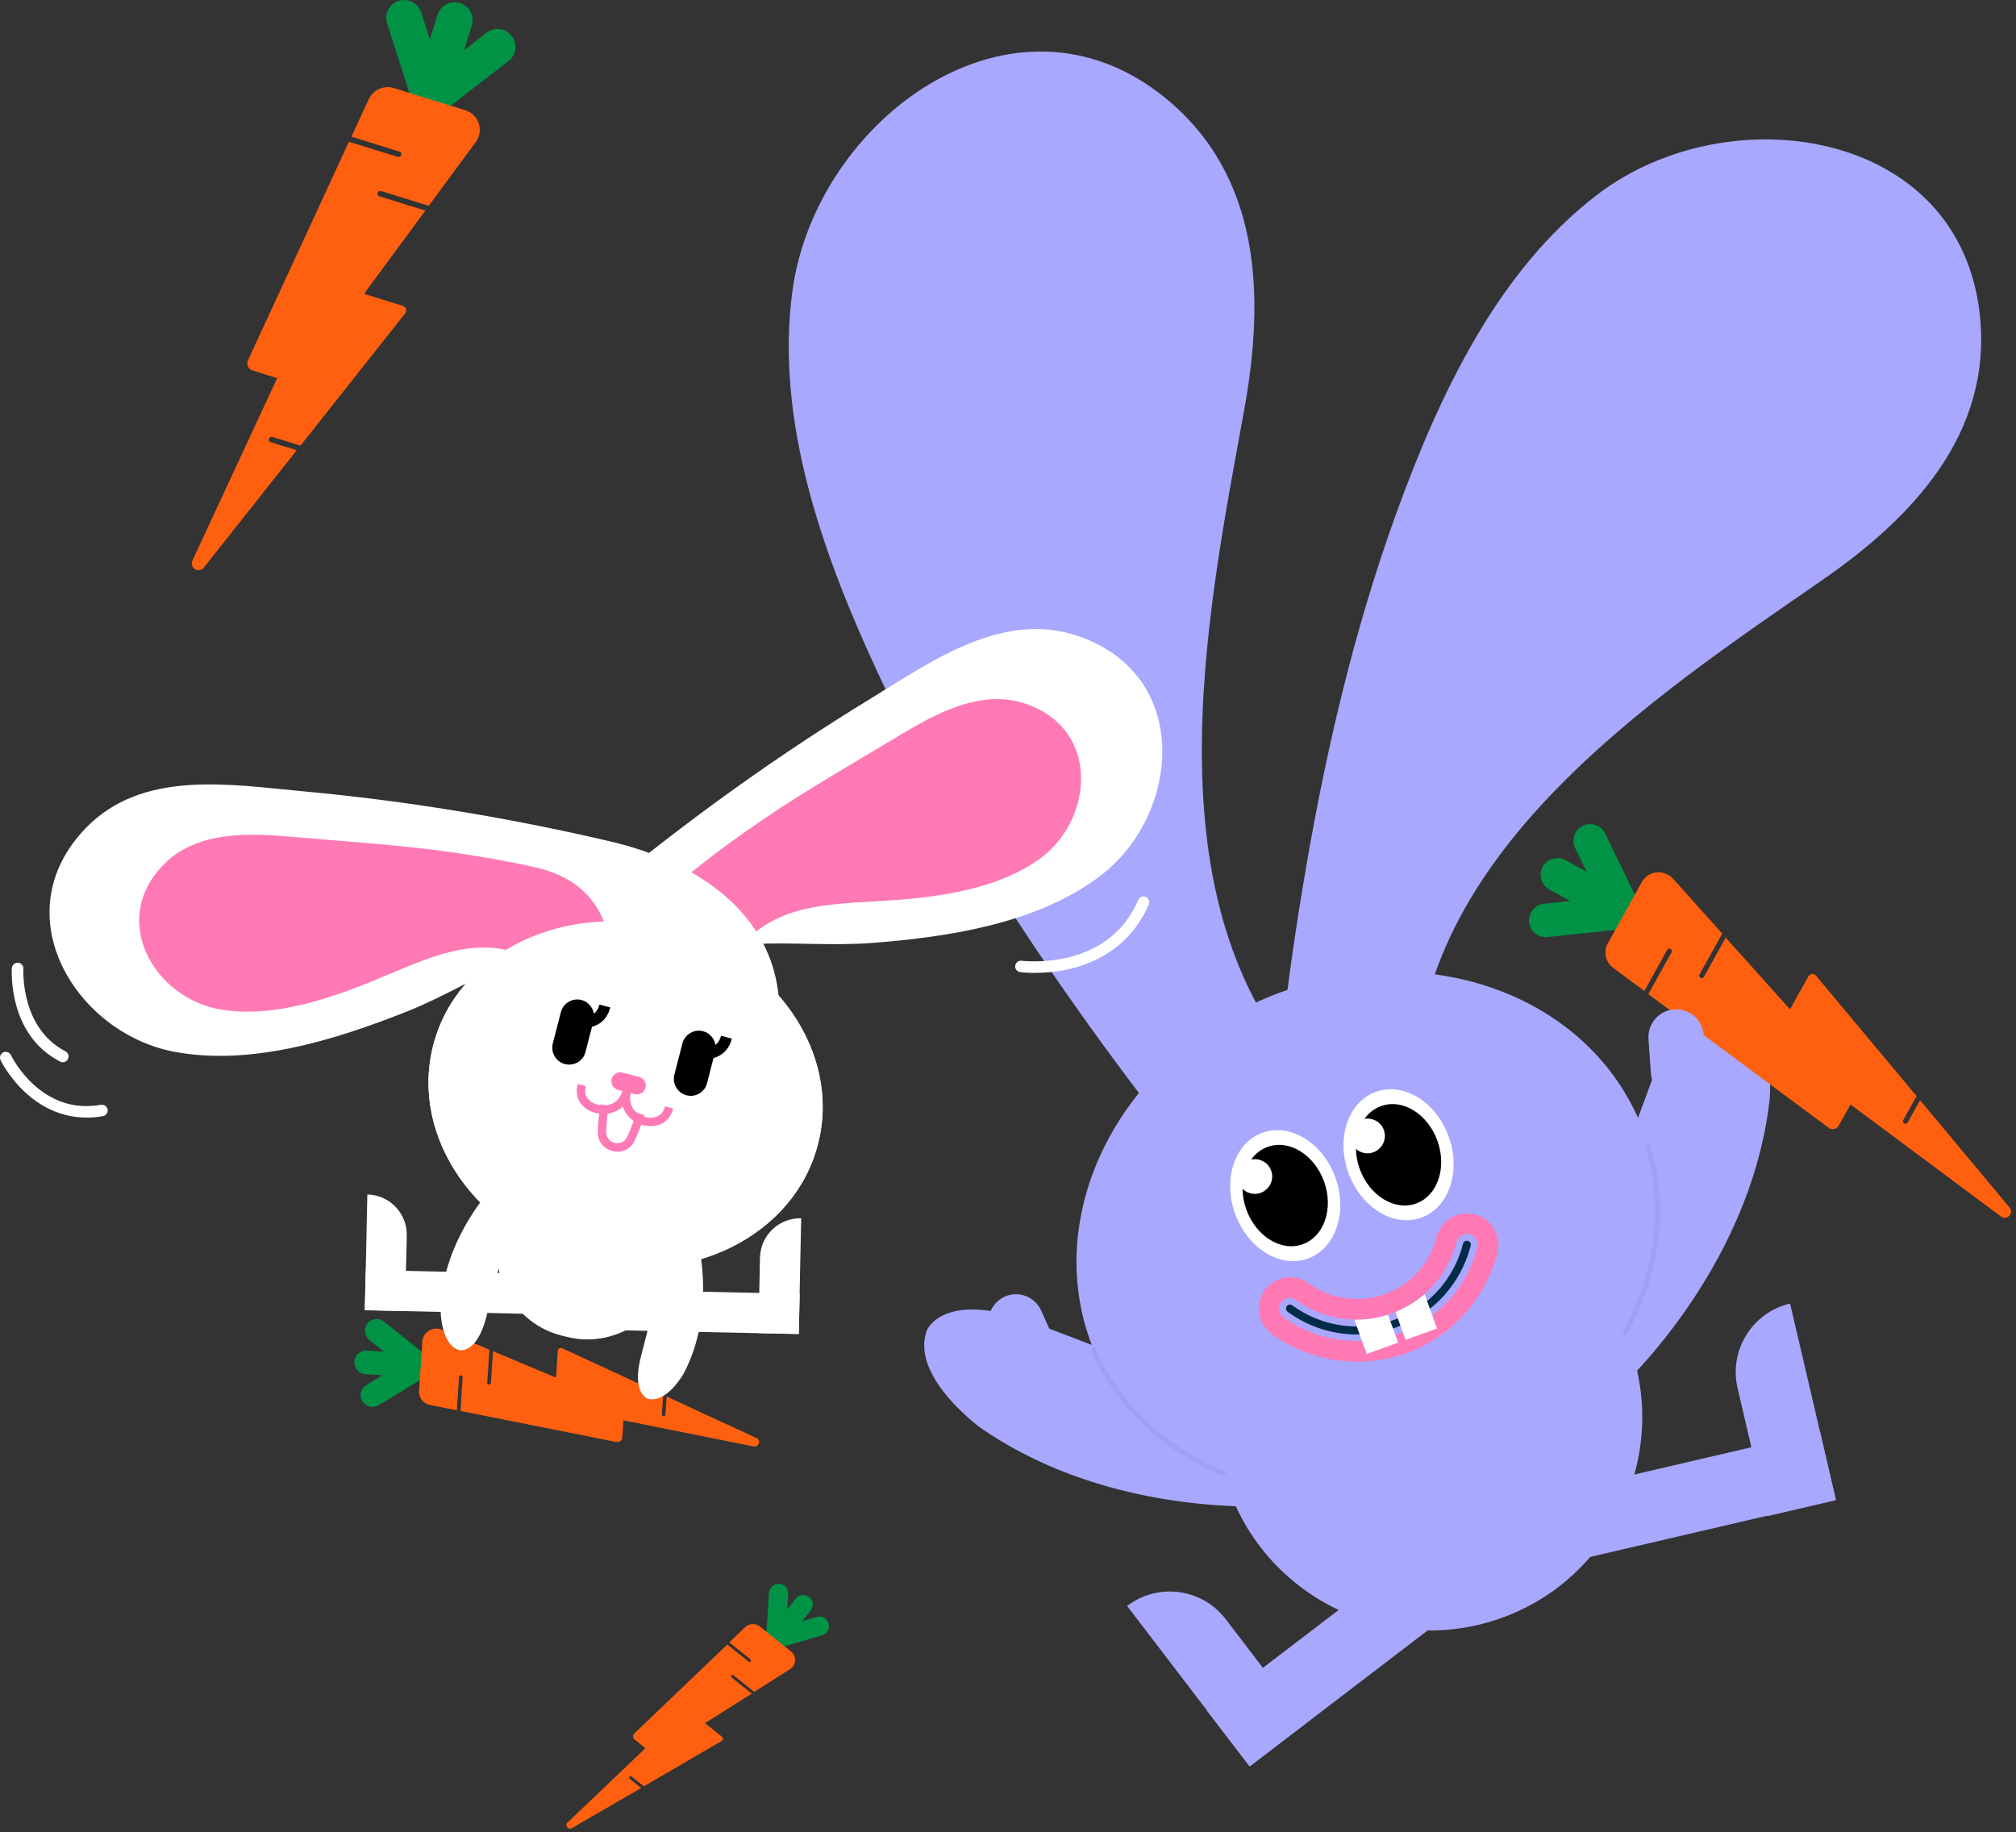 <svg xmlns="http://www.w3.org/2000/svg" xmlns:xlink="http://www.w3.org/1999/xlink" width="395" height="359" viewBox="0 0 395 359" fill="none"><rect x="0" y="0" width="395" height="359" fill="#333333" stroke="none"/><g opacity="1" transform="translate(0 0.002)  rotate(0 197.018 179.164)"><g opacity="1" transform="translate(37.569 0)  rotate(0 31.717 55.871)"><path id="路径 9" fill-rule="evenodd" style="fill:#009245" transform="translate(41.717 0.421)  rotate(0 6.66 13.596)" opacity="1" d="M6.89,24.72L13.16,4.57C13.74,2.7 12.68,0.74 10.84,0.16C8.98,-0.42 7.01,0.64 6.43,2.48L0.16,22.62C-0.42,24.49 0.64,26.45 2.48,27.03C4.31,27.61 6.31,26.55 6.89,24.72Z " /><path id="路径 10" fill-rule="evenodd" style="fill:#009245" transform="translate(39.693 5.672)  rotate(0 11.87 9.959)" opacity="1" d="M5.66,19.21L22.36,6.3C23.91,5.14 24.2,2.92 23.01,1.38C21.85,-0.17 19.63,-0.46 18.08,0.73L1.38,13.64C-0.17,14.8 -0.46,17.02 0.73,18.56C1.89,20.08 4.11,20.37 5.66,19.21Z " /><path id="路径 11" fill-rule="evenodd" style="fill:#009245" transform="translate(38.109 0)  rotate(0 6.727 13.551)" opacity="1" d="M13.29,22.53L6.86,2.45C6.28,0.61 4.28,-0.42 2.45,0.16C0.61,0.74 -0.42,2.74 0.16,4.57L6.6,24.65C7.18,26.49 9.17,27.52 11.01,26.94C12.84,26.36 13.87,24.37 13.29,22.53Z " /><path id="路径 12" fill-rule="evenodd" style="fill:#FF6010" transform="translate(0 17.065)  rotate(0 28.217 47.339)" opacity="1" d="M20.57,71.16L15.48,69.58C15.23,69.51 15.03,69.26 15.1,69C15.13,68.68 15.48,68.45 15.8,68.55L21.31,70.25L41.81,44.35C42.23,43.83 41.97,43.06 41.36,42.87L33.99,40.58C33.86,40.55 33.83,40.42 33.89,40.32L45.77,24.2L36.79,21.4C36.53,21.33 36.34,21.08 36.4,20.82C36.44,20.5 36.79,20.27 37.11,20.37L46.45,23.26L55.59,10.84C57.32,8.56 56.26,5.37 53.59,4.53L39.59,0.19C37.66,-0.42 35.57,0.51 34.7,2.34L31.29,9.71L40.68,12.64C40.94,12.71 41.13,12.96 41.07,13.22C41.04,13.54 40.68,13.77 40.36,13.67L30.8,10.71L11.01,53.55C10.66,54.32 11.07,55.26 11.88,55.51L16.74,57.03L0.13,92.78C-0.51,94.2 1.39,95.39 2.35,94.17L20.57,71.16Z " /></g><g opacity="1" transform="translate(0 10.094)  rotate(0 197.018 174.117)"><g opacity="1" transform="translate(0 0)  rotate(0 197.018 168.019)"><g opacity="1" transform="translate(154.542 0)  rotate(0 119.747 168.019)"><path id="路径 15" fill-rule="evenodd" style="fill:#A8A8FF" transform="translate(75.802 203.762)  rotate(0 45.714 52.819)" opacity="1" d="M88.98,49.78L80.97,27.57C73.18,5.97 49.17,-5.32 27.57,2.46C5.97,10.25 -5.32,34.26 2.46,55.86L10.48,78.07C18.27,99.67 42.28,110.96 63.87,103.17C85.44,95.42 96.74,71.37 88.98,49.78Z " /><path id="路径 16" fill-rule="evenodd" style="fill:#A8A8FF" transform="translate(56.378 180.304)  rotate(0 56.978 52.009)" opacity="1" d="M37.31,5.1C7.79,17.49 -7.34,48.52 3.51,74.43C14.36,100.34 47.12,111.31 76.64,98.92C106.15,86.53 121.31,55.5 110.43,29.59C99.58,3.68 66.82,-7.29 37.31,5.1Z " /><path id="路径 17" fill-rule="evenodd" style="fill:#A8A8FF" transform="translate(148.334 184.726)  rotate(0 21.973 39.122)" opacity="1" d="M43.84,20.76C43.84,20.76 45.45,3.54 36.31,0.16C36.31,0.16 27.97,-2.67 21.31,15.42L0,73.25L13.42,78.24C13.42,78.24 39.91,54.81 43.84,20.76Z " /><path id="路径 18" fill-rule="evenodd" style="fill:#A8A8FF" transform="translate(26.538 246.492)  rotate(0 39.752 19.315)" opacity="1" d="M79.5,24.78L21.92,2.77C3.9,-4.12 0.55,4.02 0.55,4.02C-2.92,13.1 11.11,23.24 11.11,23.24C39.34,42.71 74.39,38.17 74.39,38.17L79.5,24.78Z " /><path id="路径 19" fill-rule="evenodd" style="fill:#A8A8FF" transform="translate(39.11 243.506)  rotate(0 6.794 8.511)" opacity="1" d="M10.38,16.57C13.09,15.34 14.34,12.13 13.12,9.42L10.35,3.21C9.13,0.47 5.91,-0.75 3.21,0.47C0.5,1.7 -0.75,4.92 0.47,7.62L3.24,13.83C4.46,16.54 7.68,17.76 10.38,16.57Z " /><path id="路径 20" fill-rule="evenodd" style="fill:#A8A8FF" transform="translate(142.381 277.218)  rotate(-13.109 31.01 6.887)" opacity="1" d="M0,13.77L62.02,13.77L62.02,0L0,0L0,13.77Z " /><path id="路径 21" fill-rule="evenodd" style="fill:#A8A8FF" transform="translate(185.54 245.332)  rotate(0 9.817 20.824)" opacity="1" d="M6.21 41.65L19.63 38.53L17.61 29.8L15 18.6L10.65 0C3.25 1.74 -1.35 9.14 0.36 16.54L6.21 41.65Z" /><path id="路径 22" fill-rule="evenodd" style="fill:#A8A8FF" transform="translate(79.746 304.846)  rotate(-37.394 31.012 6.888)" opacity="1" d="M0,13.78L62.02,13.78L62.02,0L0,0L0,13.78Z " /><path id="路径 23" fill-rule="evenodd" style="fill:#A8A8FF" transform="translate(66.293 301.758)  rotate(0 17.477 17.12)" opacity="1" d="M18.57 27.13L11.59 17.99L0 2.83C6.05 -1.77 14.68 -0.65 19.31 5.4L34.95 25.87L24.01 34.24L18.57 27.13Z" /><path id="路径 24" fill-rule="evenodd" style="fill:#FFFFFF" transform="translate(108.692 203.339)  rotate(0 10.788 12.833)" opacity="1" d="M6.33,0.51C0.92,2.47 -1.49,9.55 0.96,16.37C3.43,23.2 9.81,27.12 15.25,25.16C20.65,23.2 23.07,16.12 20.62,9.29C18.17,2.47 11.77,-1.46 6.33,0.51Z " /><path id="路径 25" fill-rule="evenodd" style="fill:#000000" transform="translate(111.125 206.244)  rotate(0 8.355 9.937)" opacity="1" d="M4.93,0.4C0.71,1.91 -1.16,7.42 0.74,12.7C2.64,17.94 7.57,21 11.78,19.49C16,17.97 17.87,12.47 15.97,7.19C14.07,1.91 9.11,-1.14 4.93,0.4Z " /><path id="路径 26" fill-rule="evenodd" style="fill:#FFFFFF" transform="translate(109.991 209.093)  rotate(0 3.406 3.4)" opacity="1" d="M2.26,0.19C0.49,0.83 -0.44,2.77 0.2,4.54C0.85,6.31 2.78,7.24 4.55,6.6C6.32,5.95 7.25,4.02 6.61,2.25C6,0.48 4.03,-0.42 2.26,0.19Z " /><path id="分组 4" fill-rule="evenodd" style="fill:#FF79B5" transform="translate(92.091 227.664)  rotate(0 23.48 14.531)" opacity="1" d="M34.84 4.63C33.52 9.85 29.72 14.03 24.7 15.83C19.65 17.64 14.08 16.83 9.74 13.68C7 11.68 3.17 12.29 1.17 15.03C-0.82 17.76 -0.21 21.59 2.53 23.59C10.15 29.16 20 30.57 28.89 27.39C37.77 24.2 44.43 16.8 46.78 7.66C47.59 4.34 45.59 1.03 42.31 0.19C39.02 -0.65 35.68 1.35 34.84 4.63Z M18.651 20.82C14.631 20.72 10.671 19.41 7.321 16.96C6.391 16.28 5.071 16.48 4.391 17.41C3.721 18.34 3.911 19.66 4.841 20.34C9.351 23.62 14.761 25.2 20.161 24.97C22.351 24.88 24.541 24.52 26.701 23.81C26.951 23.72 27.211 23.69 27.471 23.59C27.731 23.49 27.951 23.36 28.211 23.27C30.301 22.43 32.231 21.34 33.971 19.98C38.281 16.7 41.441 12.07 42.821 6.66C43.111 5.53 42.441 4.37 41.281 4.12C40.151 3.83 39.021 4.5 38.731 5.63C37.701 9.65 35.481 13.19 32.461 15.83C30.781 17.28 28.851 18.44 26.761 19.31C26.501 19.41 26.281 19.53 26.021 19.63C25.761 19.73 25.511 19.76 25.251 19.86C23.091 20.56 20.871 20.89 18.651 20.82Z " /><path id="路径 29" fill-rule="evenodd" style="fill:#002B49" transform="translate(97.421 233.017)  rotate(0 18.112 9.183)" opacity="1" d="M35.63,0.02C35.21,-0.08 34.79,0.18 34.69,0.6C32.95,7.52 27.9,13.12 21.17,15.53C14.48,17.95 7.01,16.89 1.25,12.67C0.9,12.41 0.41,12.48 0.16,12.83C-0.1,13.18 -0.04,13.67 0.32,13.92C4.31,16.85 9.07,18.37 13.9,18.37C16.54,18.37 19.18,17.92 21.69,16.95C28.9,14.38 34.31,8.39 36.2,0.95C36.3,0.54 36.04,0.12 35.63,0.02Z " /><path id="路径 30" fill-rule="evenodd" style="fill:#FFFFFF" transform="translate(110.806 247.521)  rotate(0 4.297 3.846)" opacity="1" d="M0,0.97L1.51,5.12L2.45,7.69L8.59,5.47L8.05,3.96L6.6,0C4.44,0.68 2.19,1.03 0,0.97Z " /><path id="路径 31" fill-rule="evenodd" style="fill:#FFFFFF" transform="translate(118.885 243.497)  rotate(0 4.055 4.474)" opacity="1" d="M5.7,0C4.02,1.45 2.09,2.64 0,3.48L1.42,7.43L1.96,8.95L8.11,6.73L7.21,4.15L5.7,0Z " /><path id="路径 32" fill-rule="evenodd" style="fill:#A0A0F9" transform="translate(163.372 213.87)  rotate(0 3.675 18.837)" opacity="1" d="M0.93,37.42C7.49,25.54 9.1,12.34 5.4,0.34C5.3,0.08 5.05,-0.05 4.79,0.02C4.53,0.11 4.4,0.37 4.47,0.63C8.07,12.38 6.53,25.28 0.06,36.97C-0.07,37.19 0.03,37.48 0.25,37.61C0.32,37.64 0.41,37.67 0.48,37.67C0.67,37.67 0.83,37.58 0.93,37.42Z " /><path id="路径 33" fill-rule="evenodd" style="fill:#A0A0F9" transform="translate(59.208 253.953)  rotate(0 13.217 12.571)" opacity="1" d="M26.4,24.85C26.49,24.63 26.4,24.34 26.14,24.24C14.55,19.41 5.6,10.92 0.94,0.29C0.81,0.04 0.55,-0.06 0.29,0.04C0.04,0.17 -0.06,0.42 0.04,0.68C4.8,11.53 13.91,20.22 25.72,25.11C25.79,25.14 25.85,25.14 25.91,25.14C26.11,25.14 26.27,25.04 26.4,24.85Z " /><path id="路径 34" fill-rule="evenodd" style="fill:#A8A8FF" transform="translate(0 0)  rotate(0 51.943 110.226)" opacity="1" d="M103.89,203.04C69.83,168.92 81.68,111.73 89.24,70.21C93.26,48.13 92.62,24.54 73.89,9.19C43.92,-15.34 5.3,13.37 0.73,46.84C-2.78,72.56 6.91,99.14 17.6,122.06C28.86,146.2 43.15,168.92 58.63,190.55C65.97,200.75 73.57,210.86 81.68,220.45L103.89,203.04Z " /><path id="路径 35" fill-rule="evenodd" style="fill:#A8A8FF" transform="translate(96.001 17.221)  rotate(0 68.815 92.99)" opacity="1" d="M26.78,185.98C26.78,139.92 73.42,109.25 106.57,86.3C124.2,74.1 139.72,57.69 137.4,34.68C133.7,-2.14 88.25,-8.81 62.54,10.73C42.77,25.76 31.41,50.29 23.14,72.98C14.45,96.89 8.75,121.9 4.63,146.97C2.67,158.85 1,170.79 0,182.76L26.78,185.98Z " /><path id="路径 36" fill-rule="evenodd" style="fill:#009245" transform="translate(147.319 158.027)  rotate(0 11.889 8.064)" opacity="1" d="M22.07,9.96L4.88,0.4C3.3,-0.46 1.27,0.11 0.4,1.69C-0.46,3.27 0.11,5.3 1.69,6.17L18.88,15.72C20.46,16.59 22.48,16.01 23.35,14.44C24.25,12.86 23.67,10.86 22.07,9.96Z " /><path id="路径 37" fill-rule="evenodd" style="fill:#009245" transform="translate(153.744 151.384)  rotate(0 7.561 12.116)" opacity="1" d="M14.8,19.53L6.21,1.83C5.44,0.22 3.44,-0.45 1.83,0.32C0.22,1.09 -0.45,3.09 0.32,4.7L8.91,22.4C9.69,24.01 11.68,24.68 13.29,23.91C14.9,23.14 15.58,21.14 14.8,19.53Z " /><path id="路径 38" fill-rule="evenodd" style="fill:#009245" transform="translate(145.038 164.919)  rotate(0 13.067 4.31)" opacity="1" d="M22.51,0.01L2.94,2.07C1.14,2.27 -0.15,3.88 0.01,5.68C0.21,7.48 1.82,8.77 3.62,8.61L23.19,6.55C24.99,6.35 26.31,4.74 26.12,2.94C25.92,1.14 24.31,-0.15 22.51,0.01Z " /><path id="路径 39" fill-rule="evenodd" style="fill:#FF6010" transform="translate(160.017 160.827)  rotate(0 39.738 33.852)" opacity="1" d="M18.44,20L22.89,12.02L13.29,1.31C11.49,-0.69 8.37,-0.34 7.11,1.95L0.48,13.89C-0.45,15.53 0,17.62 1.55,18.75L7.63,23.26L12.07,15.24C12.2,15.02 12.46,14.92 12.68,14.98C12.97,15.08 13.1,15.43 12.94,15.69L8.4,23.87L43.74,50.07C44.39,50.55 45.32,50.36 45.7,49.65L48.02,45.5L77.5,67.45C78.66,68.32 80.11,66.8 79.18,65.68L61.64,44.66L59.22,49C59.09,49.23 58.84,49.33 58.61,49.26C58.32,49.17 58.19,48.81 58.35,48.55L60.96,43.85L41.23,20.23C40.84,19.75 40.1,19.84 39.78,20.36L36.27,26.67C36.21,26.76 36.08,26.76 36.02,26.7L23.56,12.8L19.31,20.46C19.18,20.68 18.93,20.78 18.7,20.71C18.41,20.62 18.28,20.26 18.44,20Z " /><path id="路径 40" fill-rule="evenodd" style="fill:#A8A8FF" transform="translate(168.439 187.676)  rotate(0 5.662 8.814)" opacity="1" d="M10.83,5.03C10.6,2.07 8.03,-0.18 5.03,0.01C2.07,0.24 -0.18,2.81 0.01,5.8L0.49,12.6C0.69,15.56 3.29,17.81 6.29,17.62C9.28,17.39 11.53,14.78 11.31,11.82L10.83,5.03Z " /><path id="路径 41" fill-rule="evenodd" style="fill:#FFFFFF" transform="translate(86.484 211.353)  rotate(0 10.788 12.833)" opacity="1" d="M6.33,0.51C0.92,2.47 -1.49,9.55 0.96,16.37C3.43,23.2 9.81,27.12 15.25,25.16C20.65,23.2 23.07,16.12 20.62,9.29C18.17,2.47 11.77,-1.46 6.33,0.51Z " /><path id="路径 42" fill-rule="evenodd" style="fill:#000000" transform="translate(88.917 214.24)  rotate(0 8.355 9.93)" opacity="1" d="M4.93,0.39C0.71,1.9 -1.16,7.4 0.74,12.68C2.64,17.93 7.57,20.99 11.78,19.47C16,17.96 17.87,12.46 15.97,7.18C14.07,1.93 9.14,-1.13 4.93,0.39Z " /><path id="路径 43" fill-rule="evenodd" style="fill:#FFFFFF" transform="translate(87.911 217.043)  rotate(0 3.406 3.4)" opacity="1" d="M2.26,0.19C0.49,0.83 -0.44,2.77 0.2,4.54C0.85,6.31 2.78,7.24 4.55,6.6C6.32,5.95 7.25,4.02 6.61,2.25C6,0.48 4.03,-0.42 2.26,0.19Z " /></g><g opacity="1" transform="translate(0 113.165)  rotate(0 113.869 80.093)"><path id="路径 48" fill-rule="evenodd" style="fill:#FFFFFF" transform="translate(102.515 0)  rotate(0 62.611 48.574)" opacity="1" d="M68.59,61.49C83.82,60.3 100.62,57.62 112.78,48.58C128.65,36.83 131.29,9.47 109.15,1.52C94.12,-3.88 80.15,6.26 67.92,13.72C50.54,24.34 33.9,36.22 18.13,49.1C3.19,61.29 -6.33,79.19 4.96,97.15L25.53,68.99C36.73,58.36 52.57,62.74 68.59,61.49Z " /><path id="路径 49" fill-rule="evenodd" style="fill:#FF79B5" transform="translate(128.502 13.729)  rotate(0 41.658 28.868)" opacity="1" d="M46.31,39.42C56.29,38.71 67.29,37.04 75.24,31.28C85.61,23.75 87.25,6.17 72.7,0.99C63.85,-2.16 54.84,2.83 47.47,7.27C38.78,12.51 29.96,17.54 21.52,23.23C16.76,26.45 12.09,29.83 7.59,33.44C-2.16,41.22 -0.75,49.98 2.15,57.74L18.43,46.6C25.74,39.81 35.78,40.16 46.31,39.42Z " /><path id="路径 50" fill-rule="evenodd" style="fill:#FFFFFF" transform="translate(9.706 30.447)  rotate(0 71.503 26.591)" opacity="1" d="M142.8,48.48C145.05,27.4 128.61,15.53 109.81,11.15C89.98,6.51 69.8,3.2 49.53,1.33C35.24,0.01 18.21,-2.92 7.11,8.54C-9.25,25.47 5.17,48.84 24.58,52.41C39.48,55.15 55.74,50.16 69.93,44.53C84.87,38.6 97.16,27.69 111.9,32.3L142.8,48.48Z " /><path id="路径 51" fill-rule="evenodd" style="fill:#FF79B5" transform="translate(27.265 40.311)  rotate(0 46.511 17.334)" opacity="1" d="M93.02,25.78C92.22,17.54 89.64,9.04 77.44,6.34C71.84,5.08 66.15,4.12 60.45,3.31C50.41,1.93 40.27,1.32 30.16,0.42C21.57,-0.32 11.27,-0.84 4.74,5.89C-6.01,16.96 3.19,32.02 15.81,34.21C25.5,35.92 36.12,32.57 45.39,28.8C55.14,24.85 63.99,20.11 73.55,22.98L93.02,25.78Z " /><path id="路径 52" fill-rule="evenodd" style="fill:#FFFFFF" transform="translate(97.395 105.572)  rotate(0 17.212 16.81)" opacity="1" d="M33.9,21.09C36.19,12.21 30.78,3.07 21.9,0.78L20.83,0.52C11.95,-1.76 2.81,3.65 0.52,12.53C-1.76,21.41 3.65,30.55 12.53,32.84L13.59,33.1C22.47,35.38 31.62,29.97 33.9,21.09Z " /><path id="路径 53" fill-rule="evenodd" style="fill:#FFFFFF" transform="translate(85.438 112.132)  rotate(-88.727 3.943 17.799)" opacity="1" d="M0,35.6L7.89,35.6L7.89,0L0,0L0,35.6Z " /><path id="路径 54" fill-rule="evenodd" style="fill:#FFFFFF" transform="translate(71.462 110.795)  rotate(0 4.121 11.41)" opacity="1" d="M0.13 17.32L0.29 10.72L0.51 0C4.89 0.1 8.34 3.7 8.24 8.08L7.89 22.82L0 22.66L0.13 17.32Z" /><path id="路径 55" fill-rule="evenodd" style="fill:#FFFFFF" transform="translate(134.856 116.027)  rotate(-88.784 3.943 17.799)" opacity="1" d="M0,35.6L7.89,35.6L7.89,0L0,0L0,35.6Z " /><path id="路径 56" fill-rule="evenodd" style="fill:#FFFFFF" transform="translate(148.611 115.46)  rotate(0 4.184 11.33)" opacity="1" d="M7.89 22.66L0 22.5L0.29 7.73C0.39 3.35 3.99 -0.09 8.37 0L8.14 10.72L8.01 17.32L7.89 22.66Z" /><path id="路径 57" fill-rule="evenodd" style="fill:#FFFFFF" transform="translate(83.953 57.302)  rotate(0 38.62 33.956)" opacity="1" d="M46.99,1.42C26.16,-3.93 5.53,6.31 0.93,24.27C-3.7,42.26 9.43,61.15 30.25,66.5C51.08,71.84 71.71,61.6 76.31,43.64C80.94,25.68 67.81,6.79 46.99,1.42Z " /><path id="路径 58" fill-rule="evenodd" style="fill:#FFFFFF" transform="translate(83.953 57.302)  rotate(0 38.62 33.956)" opacity="1" d="M46.99,1.42C26.16,-3.93 5.53,6.31 0.93,24.27C-3.7,42.26 9.43,61.15 30.25,66.5C51.08,71.84 71.71,61.6 76.31,43.64C80.94,25.68 67.81,6.79 46.99,1.42Z " /><path id="路径 59" fill-rule="evenodd" style="fill:#000000" transform="translate(108.211 72.584)  rotate(0 4.095 6.38)" opacity="1" d="M6.51,10.27L8.09,4.13C8.54,2.39 7.47,0.55 5.7,0.1C3.97,-0.35 2.13,0.72 1.68,2.49L0.1,8.63C-0.35,10.37 0.72,12.21 2.49,12.66C4.26,13.11 6.09,12.04 6.51,10.27Z " /><path id="路径 60" fill-rule="evenodd" style="fill:#000000" transform="translate(132.028 78.699)  rotate(0 4.095 6.38)" opacity="1" d="M6.51,10.27L8.09,4.13C8.54,2.39 7.47,0.55 5.7,0.1C3.97,-0.35 2.13,0.72 1.68,2.49L0.1,8.63C-0.35,10.37 0.72,12.21 2.49,12.66C4.26,13.11 6.09,12.04 6.51,10.27Z " /><path id="路径 61" fill-rule="evenodd" style="fill:#000000" transform="translate(136.606 79.704)  rotate(0 3.396 2.274)" opacity="1" d="M2.8,4.44C4.83,4.06 6.24,2.67 6.79,0.55L4.67,0C3.89,2.99 0.9,2.35 0.55,2.25L0,4.38C0.16,4.41 1.38,4.7 2.8,4.44Z " /><path id="路径 62" fill-rule="evenodd" style="fill:#000000" transform="translate(112.788 73.589)  rotate(0 3.396 2.274)" opacity="1" d="M2.8,4.44C4.83,4.06 6.24,2.67 6.79,0.55L4.67,0C3.89,2.99 0.9,2.35 0.55,2.25L0,4.38C0.13,4.41 1.38,4.7 2.8,4.44Z " /><path id="路径 63" fill-rule="evenodd" style="fill:#FF79B5" transform="translate(117.131 93.125)  rotate(0 4.555 4.651)" opacity="1" d="M5.73,6.4C5.18,7.56 4.09,7.76 3.32,7.56C2.51,7.37 1.61,6.66 1.64,5.38C1.71,2.74 2.13,0.32 2.13,0.29L0.52,0C0.52,0.1 0.07,2.57 0,5.34C-0.06,7.5 1.42,8.82 2.93,9.17C3.25,9.27 3.54,9.3 3.86,9.3C5.31,9.3 6.6,8.5 7.21,7.11C7.95,5.57 8.6,3.89 9.11,2.09L7.53,1.64C7.02,3.35 6.44,4.96 5.73,6.4Z " /><path id="路径 64" fill-rule="evenodd" style="fill:#FF79B5" transform="translate(119.788 86.852)  rotate(0 3.37 2.169)" opacity="1" d="M1.3,3.44L4.55,4.28C5.49,4.54 6.45,3.96 6.68,3.02C6.94,2.09 6.36,1.12 5.42,0.9L2.17,0.06C1.24,-0.2 0.27,0.38 0.05,1.32C-0.18,2.25 0.4,3.22 1.3,3.44Z " /><path id="路径 65" fill-rule="evenodd" style="fill:#FF79B5" transform="translate(121.774 90.357)  rotate(0 5.066 3.524)" opacity="1" d="M8.52,3.19C7.82,5.92 5.21,5.38 4.92,5.31C3.37,4.89 2.34,4.09 1.89,2.83C1.64,2.12 1.6,1.29 1.83,0.42L0.22,0C-0.1,1.19 -0.07,2.38 0.32,3.41C0.77,4.63 1.83,6.24 4.47,6.92C4.82,6.98 5.24,7.05 5.69,7.05C7.3,7.05 9.39,6.34 10.13,3.6L8.52,3.19Z " /><path id="路径 66" fill-rule="evenodd" style="fill:#FF79B5" transform="translate(112.993 89.134)  rotate(0 5.305 2.929)" opacity="1" d="M8.87,4.57C9.71,3.86 10.29,2.83 10.61,1.64L9,1.22C8.77,2.09 8.36,2.8 7.78,3.32C6.78,4.18 5.49,4.41 3.95,4.02C3.66,3.96 1.08,3.19 1.79,0.42L0.18,0C-0.72,3.54 1.95,5.21 3.5,5.63C4.17,5.79 4.75,5.86 5.3,5.86C6.94,5.86 8.1,5.21 8.87,4.57Z " /><path id="路径 67" fill-rule="evenodd" style="fill:#FFFFFF" transform="translate(2.304 65.38)  rotate(0 5.563 9.753)" opacity="1" d="M11,18.86C11.29,18.32 11.06,17.64 10.52,17.35C1.63,12.78 2.28,1.32 2.28,1.19C2.31,0.58 1.83,0.03 1.21,0C0.6,-0.03 0.06,0.45 0.02,1.06C-0.01,1.61 -0.75,14.13 9.49,19.38C9.65,19.47 9.84,19.51 10,19.51C10.42,19.51 10.81,19.28 11,18.86Z " /><path id="路径 68" fill-rule="evenodd" style="fill:#FFFFFF" transform="translate(0 82.848)  rotate(0 10.553 6.442)" opacity="1" d="M20.19,12.59C20.8,12.47 21.19,11.89 21.09,11.27C20.96,10.66 20.38,10.28 19.77,10.37C8.06,12.47 2.39,1.14 2.13,0.62C1.84,0.07 1.17,-0.15 0.62,0.11C0.07,0.4 -0.15,1.07 0.11,1.62C0.17,1.75 1.75,5 5,7.99C8.51,11.21 12.59,12.88 16.97,12.88C18.03,12.88 19.1,12.79 20.19,12.59Z " /><path id="路径 69" fill-rule="evenodd" style="fill:#FFFFFF" transform="translate(198.904 52.407)  rotate(0 13.14 7.485)" opacity="1" d="M3.78,14.97C5.61,14.97 8.16,14.81 10.96,14.13C18.13,12.36 23.38,8.02 26.18,1.58C26.44,1 26.18,0.36 25.6,0.1C25.02,-0.16 24.38,0.1 24.12,0.68C21.61,6.5 17.01,10.3 10.51,11.91C5.58,13.13 1.3,12.59 1.27,12.59C0.66,12.49 0.11,12.94 0.01,13.55C-0.08,14.16 0.37,14.71 0.98,14.81C1.04,14.84 2.11,14.97 3.78,14.97Z " /><g opacity="1" transform="translate(69.427 135.194)  rotate(0 39.649 12.496)"><path id="路径 70" fill-rule="evenodd" style="fill:#009245" transform="translate(0 6.171)  rotate(0 9.276 2.775)" opacity="1" d="M16.39,0.91L2.48,0.01C1.2,-0.09 0.1,0.88 0.01,2.16C-0.09,3.45 0.88,4.54 2.16,4.64L16.07,5.54C17.35,5.64 18.45,4.67 18.55,3.39C18.64,2.1 17.68,1 16.39,0.91Z " /><path id="路径 71" fill-rule="evenodd" style="fill:#009245" transform="translate(2.069 0)  rotate(0 7.754 6.676)" opacity="1" d="M14.64,9.23L3.76,0.51C2.8,-0.29 1.32,-0.13 0.51,0.87C-0.29,1.83 -0.13,3.31 0.87,4.12L11.75,12.84C12.71,13.64 14.19,13.48 15,12.49C15.8,11.49 15.64,10.01 14.64,9.23Z " /><path id="路径 72" fill-rule="evenodd" style="fill:#009245" transform="translate(1.24 5.351)  rotate(0 8.277 5.944)" opacity="1" d="M13.02,0.34L1.12,7.59C0.02,8.26 -0.33,9.68 0.34,10.77C1.02,11.87 2.44,12.22 3.53,11.54L15.44,4.3C16.53,3.63 16.89,2.21 16.21,1.12C15.54,0.02 14.12,-0.33 13.02,0.34Z " /><path id="路径 73" fill-rule="evenodd" style="fill:#FF6010" transform="translate(12.681 1.878)  rotate(0 33.308 11.557)" opacity="1" d="M0.65,2.53L0.01,12.18C-0.09,13.54 0.84,14.73 2.16,14.98L7.41,16.01L7.83,9.51C7.83,9.35 7.96,9.19 8.15,9.16C8.38,9.13 8.57,9.32 8.54,9.55L8.12,16.14L38.69,22.23C39.24,22.32 39.79,21.94 39.82,21.36L40.05,17.98L65.57,23.1C66.57,23.29 67.05,21.87 66.12,21.45L48.51,13.31L48.29,16.82C48.29,16.98 48.16,17.14 47.96,17.17C47.74,17.21 47.55,17.01 47.58,16.79L47.83,12.99L28.04,3.85C27.65,3.66 27.2,3.95 27.17,4.36L26.85,9.45C26.85,9.51 26.75,9.58 26.69,9.55L14.49,4.43L14.07,10.61C14.07,10.77 13.94,10.93 13.75,10.96C13.52,10.99 13.33,10.8 13.36,10.58L13.78,4.14L4.38,0.18C2.68,-0.46 0.78,0.69 0.65,2.53Z " /></g><path id="路径 74" fill-rule="evenodd" style="fill:#FFFFFF" transform="translate(86.332 110.216)  rotate(0 7.451 15.558)" opacity="1" d="M0,23.43C0,23.43 0.06,30.16 3.73,31.09C3.73,31.09 7.08,31.86 8.95,24.59L14.9,1.35L9.49,0C9.49,0 0.16,10.11 0,23.43Z " /><path id="路径 75" fill-rule="evenodd" style="fill:#FFFFFF" transform="translate(124.992 119.389)  rotate(0 6.389 15.773)" opacity="1" d="M6.53,0L0.57,23.24C-1.29,30.51 1.99,31.45 1.99,31.45C5.66,32.38 8.94,26.52 8.94,26.52C15.22,14.74 11.9,1.38 11.9,1.38L6.53,0Z " /></g></g><g opacity="1" transform="translate(110.984 300.237)  rotate(0 25.722 23.999)"><path id="路径 76" fill-rule="evenodd" style="fill:#009245" transform="translate(37.475 2.201)  rotate(0 5.398 6.267)" opacity="1" d="M3.34,11.84L10.39,3.05C11.03,2.24 10.9,1.05 10.1,0.41C9.29,-0.23 8.1,-0.11 7.46,0.7L0.41,9.49C-0.23,10.29 -0.11,11.48 0.7,12.13C1.5,12.77 2.69,12.64 3.34,11.84Z " /><path id="路径 77" fill-rule="evenodd" style="fill:#009245" transform="translate(36.844 6.431)  rotate(0 7.3 3.454)" opacity="1" d="M2.39,6.83L13.24,3.68C14.24,3.39 14.82,2.36 14.53,1.36C14.24,0.36 13.21,-0.22 12.21,0.07L1.36,3.23C0.36,3.52 -0.22,4.55 0.07,5.55C0.36,6.54 1.43,7.12 2.39,6.83Z " /><path id="路径 78" fill-rule="evenodd" style="fill:#009245" transform="translate(38.946 0)  rotate(0 2.255 7.519)" opacity="1" d="M3.77,13.26L4.51,2C4.57,0.97 3.8,0.07 2.74,0C1.71,-0.06 0.81,0.71 0.74,1.77L0,13.04C-0.03,14.07 0.74,14.97 1.77,15.03C2.8,15.1 3.7,14.33 3.77,13.26Z " /><path id="路径 79" fill-rule="evenodd" style="fill:#FF6010" transform="translate(0 7.903)  rotate(0 22.404 20.048)" opacity="1" d="M31.9,3.59L36.02,6.87C36.11,6.97 36.18,7.13 36.11,7.26C36.02,7.42 35.82,7.45 35.7,7.36L31.51,4.01L13.29,21.45C12.97,21.78 12.97,22.32 13.36,22.61L15.48,24.32L0.23,38.87C-0.38,39.45 0.36,40.41 1.06,39.99L14.65,32.11L12.43,30.34C12.33,30.24 12.26,30.08 12.33,29.95C12.43,29.79 12.62,29.76 12.75,29.85L15.16,31.79L30.42,22.9C30.71,22.71 30.74,22.29 30.48,22.07L27.26,19.49C27.2,19.46 27.23,19.36 27.26,19.33L36.31,13.63L32.38,10.48C32.28,10.38 32.22,10.22 32.28,10.09C32.38,9.93 32.57,9.9 32.7,10L36.79,13.28L43.77,8.87C45.06,8.06 45.16,6.29 44,5.36L37.88,0.47C37.05,-0.21 35.82,-0.14 35.02,0.6L31.9,3.59Z " /></g></g></g></svg>